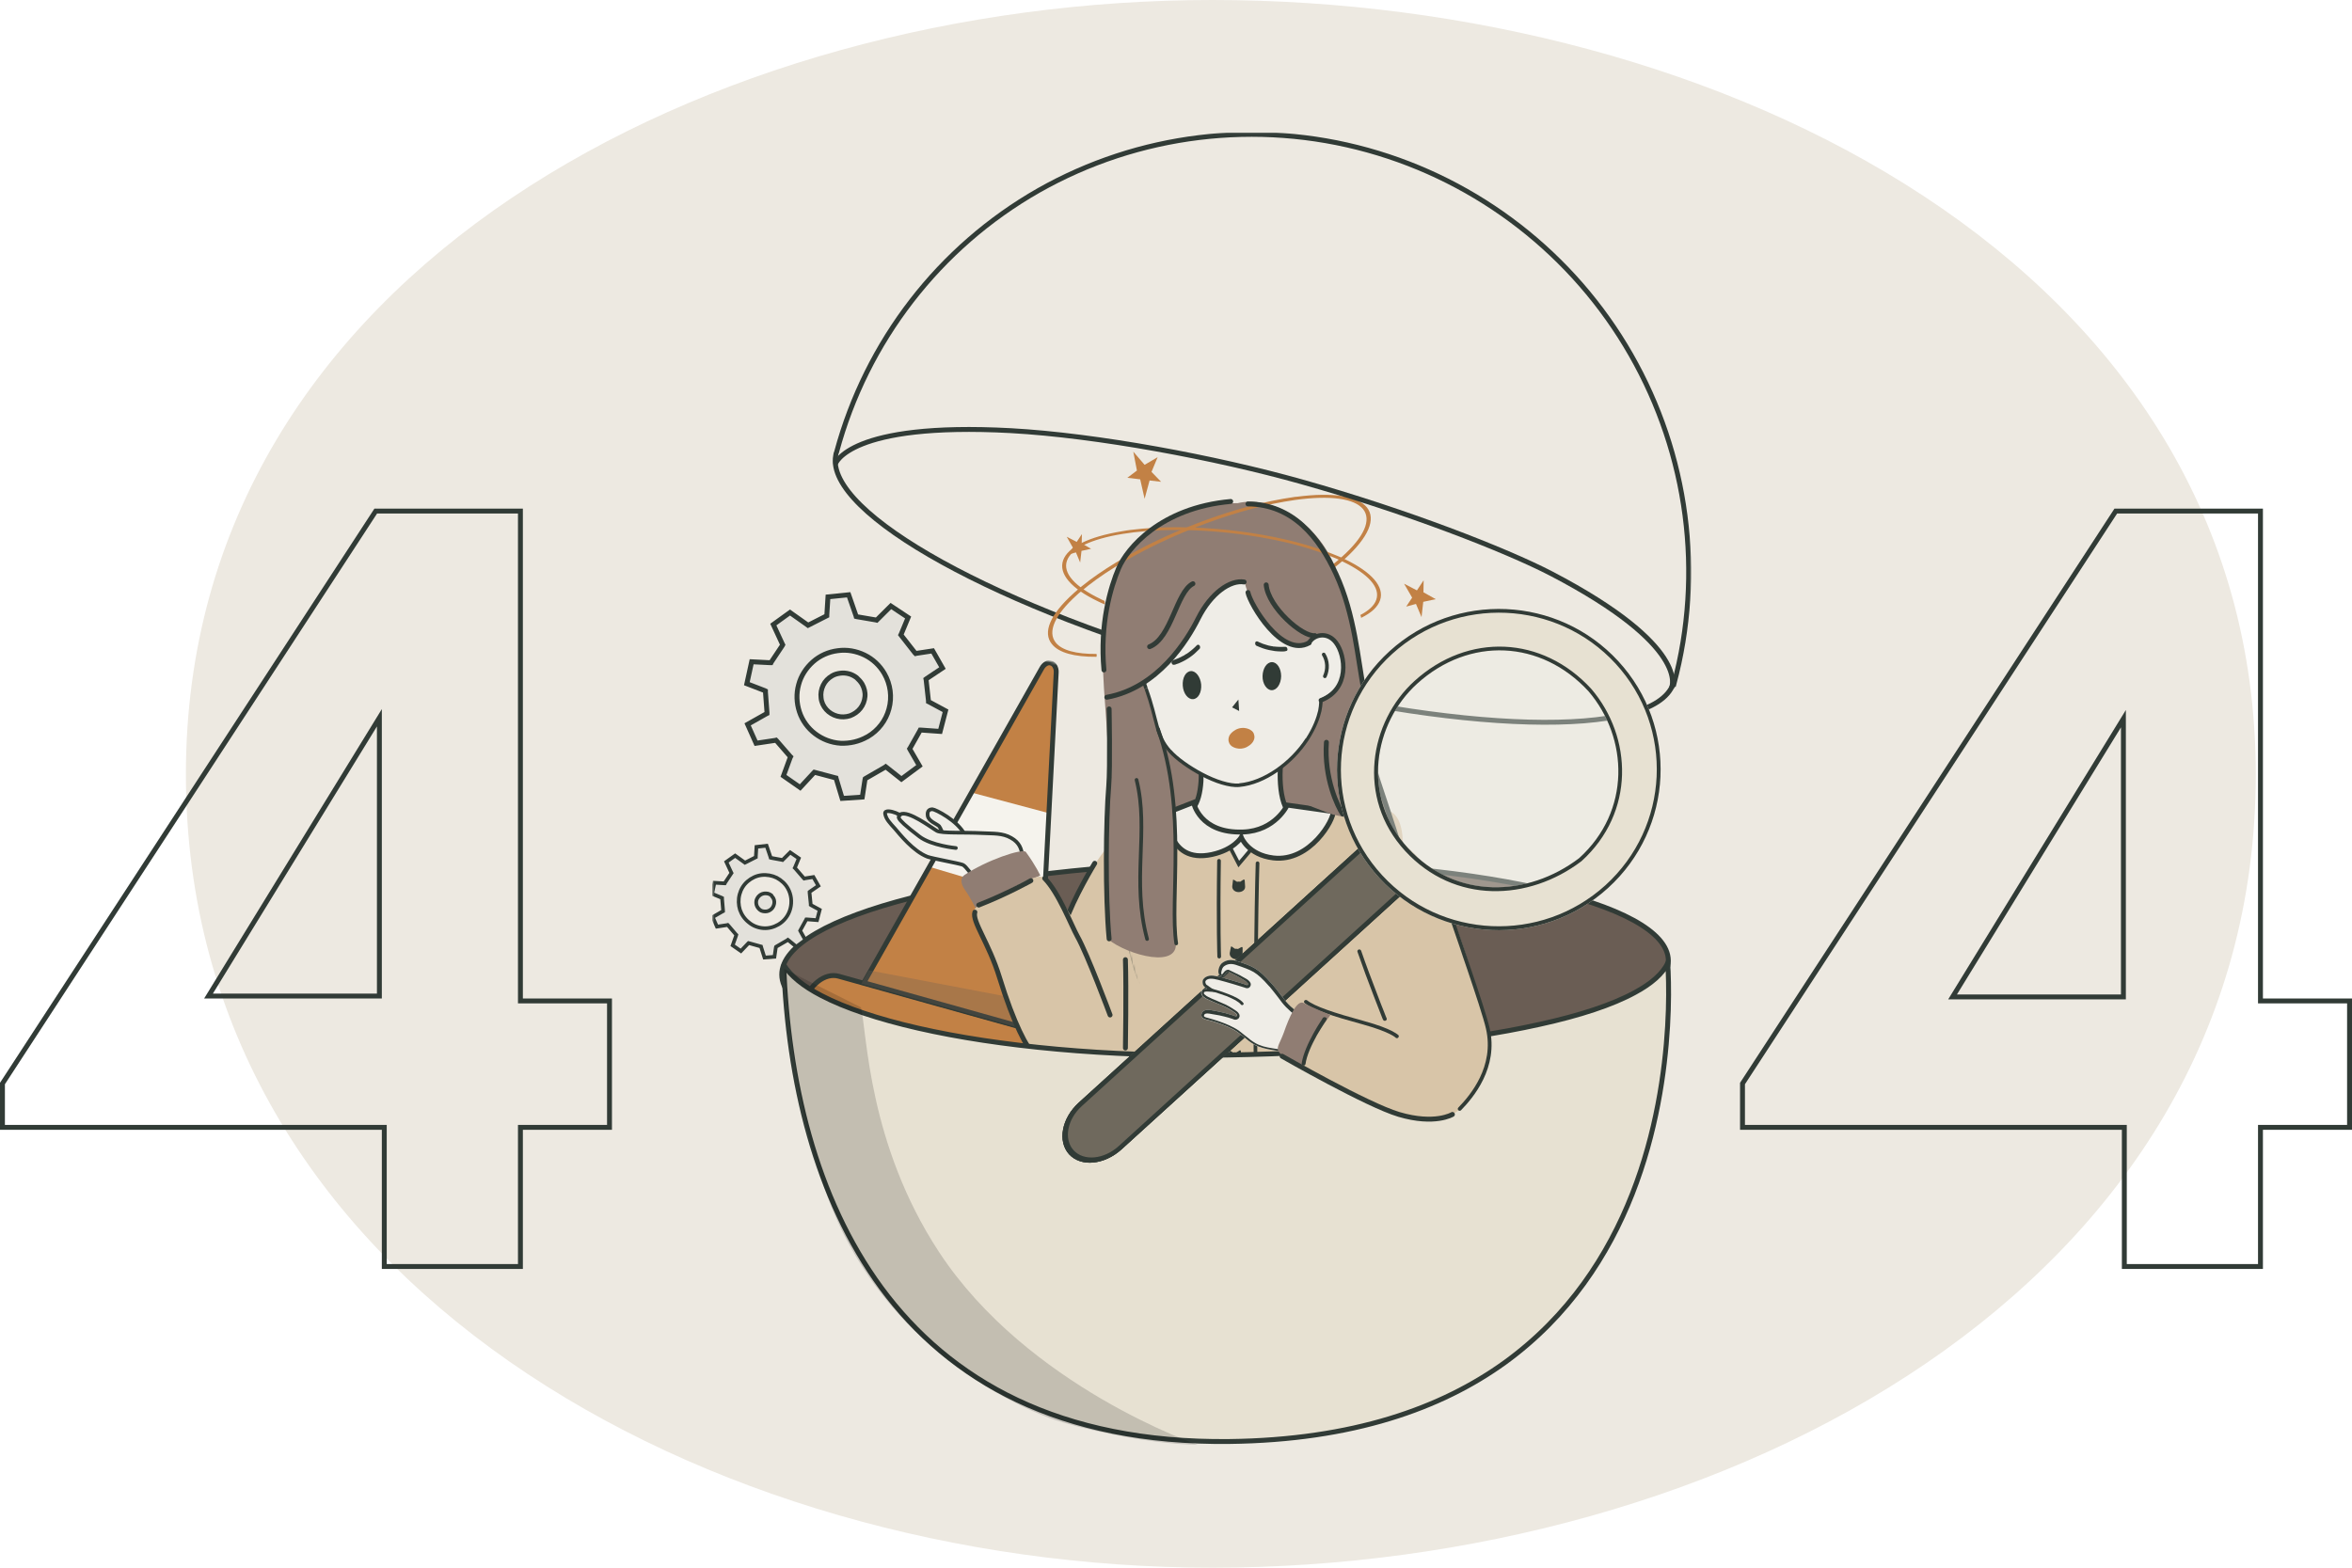 <svg width="960" height="640" viewBox="0 0 960 640" fill="none" xmlns="http://www.w3.org/2000/svg">
<path fill-rule="evenodd" clip-rule="evenodd" d="M494.842 0C701.58 0 920.719 108.288 920.719 316.137C920.719 525.792 703.376 640 494.842 640C288.454 640 75.875 523.635 75.875 316.137C75.875 110.464 290.269 0 494.842 0Z" fill="#EDE9E1"/>
<g clip-path="url(#clip0_1808_10862)">
<mask id="mask0_1808_10862" style="mask-type:luminance" maskUnits="userSpaceOnUse" x="290" y="54" width="401" height="537">
<path d="M690.667 54.044H290.667V590.044H690.667V54.044Z" fill="white"/>
</mask>
<g mask="url(#mask0_1808_10862)">
<path d="M341.079 186.019C341.157 185.941 341.157 185.708 341.157 185.63L341.235 185.162C341.313 184.928 341.392 184.773 341.47 184.539C353.681 139.275 383.349 100.867 423.975 77.728C464.679 54.668 512.977 48.747 558.221 61.29C603.466 73.833 642.214 103.827 665.619 144.728C689.024 185.63 695.364 234.01 683.231 279.274L682.918 279.196C674.934 301.789 594.386 299.763 501.157 274.366C407.928 248.968 336.852 209.625 341.079 186.019Z" stroke="#313B36" stroke-width="2" stroke-miterlimit="10"/>
<path d="M500.296 439.606C600.256 438.048 681.118 415.922 680.961 392.161C680.804 368.399 599.63 350.325 499.748 351.961C399.787 353.519 318.926 374.086 319.082 397.926C319.239 421.688 400.335 441.164 500.296 439.606Z" fill="#6A5D54" stroke="#313B36" stroke-width="2" stroke-miterlimit="10"/>
<path d="M373.485 266.575L373.72 266.808L374.033 266.731L380.687 265.718L384.679 272.729L378.26 277.014L377.947 277.248L378.026 277.638L378.965 286.129V286.441L379.278 286.597L385.932 290.181L383.74 298.595L375.99 298.049H375.599L375.442 298.361L371.45 305.45L371.294 305.684L371.45 305.996L375.286 312.618L367.928 318.071L361.822 313.241L361.509 313.007L361.196 313.241L353.368 317.76L353.133 317.915L353.055 318.227L351.959 325.395L343.74 325.94L341.313 317.915L341.235 317.604L340.922 317.526L332.703 315.345L332.39 315.267L332.155 315.5L326.597 321.499L319.787 316.747L322.526 309.268L322.683 308.956L322.448 308.722L316.969 302.412L316.734 302.178L316.421 302.256L308.593 303.425L305.149 295.712L312.742 291.427L313.055 291.271V290.882L312.429 282.468V282.078L312.116 281.922L304.836 279.118L306.793 270.158L314.386 270.548H314.699L314.855 270.236L319.317 263.536L319.474 263.225L319.317 262.913L315.638 254.967L322.448 250.058L329.493 255.045L329.806 255.278L330.119 255.122L337.164 251.539L337.478 251.383V251.071L337.947 243.67L346.401 242.813L349.376 251.383L349.454 251.695L349.767 251.772L357.517 253.097L357.83 253.175L358.065 252.941L363.622 247.41L370.667 252.084L367.849 258.862L367.693 259.174L367.928 259.485L373.485 266.575ZM353.916 300.854L354.229 300.698C358.456 298.205 361.587 294.154 362.84 289.401C364.17 284.571 363.466 279.351 360.961 274.989C359.082 271.717 356.264 269.068 352.898 267.432C349.532 265.796 345.697 265.095 341.939 265.64C338.182 266.107 334.66 267.665 331.842 270.158C329.024 272.651 326.91 275.924 325.971 279.507C324.953 283.169 325.11 286.986 326.284 290.57C327.458 294.154 329.728 297.27 332.703 299.529C335.677 301.789 339.278 303.191 343.114 303.425C346.871 303.581 350.628 302.724 353.916 300.854Z" fill="#E3E1DB" stroke="#313B36" stroke-width="2"/>
<path d="M351.881 279.274C352.742 280.832 353.211 282.546 353.055 284.338C352.898 286.129 352.272 287.765 351.176 289.168C350.08 290.57 348.593 291.583 346.949 292.206C345.227 292.751 343.427 292.829 341.705 292.362C339.982 291.894 338.417 290.96 337.243 289.635C336.069 288.311 335.286 286.675 335.129 284.883C334.894 283.091 335.208 281.377 335.99 279.741C336.773 278.105 338.026 276.858 339.591 275.924C340.609 275.3 341.783 274.989 342.957 274.833C344.131 274.677 345.305 274.755 346.48 275.067C347.654 275.378 348.671 275.924 349.611 276.625C350.472 277.404 351.254 278.261 351.881 279.274Z" fill="#E3E1DB" stroke="#313B36" stroke-width="2"/>
<path d="M328.006 358.427L328.241 358.661L328.554 358.583L331.998 358.038L334.033 361.621L330.746 363.881L330.433 364.114V364.426L330.902 369.1V369.412L331.137 369.568L334.581 371.437L333.485 375.644L329.493 375.333H329.102L328.945 375.644L326.754 379.618L326.597 379.929L326.754 380.241L328.711 383.747L325.031 386.474L321.9 383.903L321.587 383.669L321.274 383.903L316.969 386.396L316.734 386.551L316.656 386.863L316.108 390.603L312.037 390.914L310.707 386.707L310.628 386.396L310.315 386.318L305.853 385.071L305.54 384.993L305.305 385.227L302.409 388.265L299.043 385.928L300.452 381.955L300.53 381.643L300.296 381.41L297.243 377.826L297.008 377.592L296.695 377.67L292.624 378.293L290.902 374.398L294.816 372.139L295.129 371.983V371.593L294.738 366.997V366.607L294.425 366.451L290.667 364.893L291.607 360.375L295.521 360.608H295.834L295.99 360.297L298.417 356.635L298.574 356.401L298.417 356.09L296.46 351.883L300.061 349.312L303.74 351.961L304.053 352.194L304.366 352.039L308.202 350.091L308.515 349.935V349.624L308.75 345.728L312.898 345.261L314.464 349.857L314.542 350.169L314.855 350.247L319.082 351.026L319.395 351.104L319.63 350.87L322.527 347.987L326.049 350.403L324.562 353.986L324.405 354.298L324.64 354.532L328.006 358.427ZM311.568 378.917C313.681 379.072 315.795 378.527 317.673 377.436C320.1 376.034 321.9 373.697 322.605 370.892C323.309 368.165 322.996 365.205 321.587 362.712C320.57 360.842 318.926 359.362 317.047 358.349C315.168 357.414 312.977 357.025 310.863 357.258C308.75 357.492 306.793 358.427 305.149 359.829C303.505 361.232 302.409 363.101 301.861 365.127C301.313 367.231 301.392 369.412 302.018 371.437C302.722 373.463 303.975 375.255 305.697 376.579C307.341 377.982 309.454 378.761 311.568 378.917Z" fill="#E3E1DB" stroke="#313B36" stroke-width="1.5"/>
<path d="M315.56 366.529C315.951 367.153 316.108 367.932 316.029 368.633C315.951 369.334 315.716 370.035 315.247 370.658C314.777 371.282 314.151 371.671 313.525 371.905C312.82 372.139 312.116 372.139 311.333 371.983C310.55 371.827 310.002 371.36 309.532 370.814C309.063 370.269 308.75 369.568 308.671 368.867C308.593 368.165 308.671 367.386 309.063 366.763C309.376 366.14 309.924 365.594 310.55 365.205C310.941 364.971 311.411 364.815 311.959 364.737C312.429 364.66 312.898 364.737 313.446 364.815C313.916 364.971 314.386 365.127 314.777 365.439C314.934 365.75 315.247 366.14 315.56 366.529Z" fill="#E3E1DB" stroke="#313B36" stroke-width="1.5"/>
<mask id="mask1_1808_10862" style="mask-type:luminance" maskUnits="userSpaceOnUse" x="325" y="253" width="163" height="194">
<path d="M371.243 253.937L325.993 414.215L441.894 446.626L487.143 286.349L371.243 253.937Z" fill="white"/>
</mask>
<g mask="url(#mask1_1808_10862)">
<path d="M325.971 414.208L326.989 410.625C328.084 406.729 330.355 403.224 333.173 401.042C336.069 398.861 339.278 398.082 342.253 398.861L435.951 425.038C437.439 425.427 438.769 426.206 439.865 427.375C440.961 428.543 441.9 429.946 442.527 431.582C443.153 433.218 443.544 435.088 443.544 437.035C443.623 438.983 443.309 441.008 442.762 442.956L441.744 446.54L325.971 414.208Z" fill="#C28145"/>
<path d="M326.676 413.819L327.537 410.625C328.711 406.574 330.903 403.068 333.721 400.808C336.539 398.549 339.591 397.77 342.331 398.549L436.03 424.726C437.36 425.115 438.613 425.817 439.709 426.907C440.805 427.998 441.666 429.4 442.214 431.114C442.84 432.75 443.153 434.698 443.153 436.646C443.153 438.671 442.918 440.697 442.37 442.644L441.509 445.839L326.676 413.819Z" stroke="#313B36" stroke-width="2"/>
<path d="M424.601 272.574L351.568 401.588L423.975 421.843L431.568 274.599C431.646 273.508 431.411 272.574 430.942 271.717C430.472 270.938 429.846 270.392 429.063 270.158C428.28 269.925 427.419 270.003 426.636 270.47C425.775 270.938 425.071 271.639 424.601 272.574Z" fill="#C28145"/>
<path d="M396.656 323.603L427.967 331.939L426.402 367.854L379.435 353.908L396.656 323.603Z" fill="#F5F3ED"/>
<path d="M430.55 272.028C430.159 271.327 429.611 270.86 428.985 270.704C428.437 270.47 427.732 270.548 427.028 270.938C426.323 271.327 425.697 271.95 425.227 272.807L352.585 401.198L423.505 421.064L431.098 274.599C431.176 273.587 430.942 272.73 430.55 272.028ZM430.55 272.028L431.098 271.717" stroke="#313B36" stroke-width="2"/>
<g opacity="0.3">
<path d="M351.568 401.588L423.975 421.843L424.601 409.456L354.621 396.134L351.568 401.588Z" fill="#6A5D54"/>
</g>
</g>
<path d="M459.591 269.224L548.984 277.793L563.466 348.299L544.914 330.692L472.037 330.926L459.748 334.821L459.591 269.224Z" fill="#907D73"/>
<path d="M571.059 454.954L453.564 432.361L425.305 432.906C425.305 410.703 430.785 387.097 435.951 373.151C441.118 359.206 451.607 346.196 455.051 341.677C458.495 337.158 471.255 332.172 475.795 331.16C480.335 330.147 487.928 327.264 487.928 327.264C494.033 317.915 524.718 328.822 524.718 328.822C524.718 328.822 543.505 331.16 546.636 329.991C557.752 332.094 570.589 324.304 572.39 340.898C573.251 348.922 572.938 369.49 572.311 392.706C571.998 405.794 571.607 419.818 571.294 432.906C571.215 440.697 571.059 448.176 571.059 454.954Z" fill="#D8C5A8"/>
<path d="M425.305 425.271C425.932 412.261 431.489 386.551 434.699 376.969C438.221 366.451 446.832 352.428 446.832 352.428" stroke="#313B36" stroke-width="2" stroke-linecap="round"/>
<path d="M505.618 352.74L500.217 342.3L507.889 335.756L512.585 344.482L505.618 352.74Z" fill="#EFEDE7" stroke="#313B36" stroke-width="1.5" stroke-linecap="round"/>
<path d="M497.556 351.415C497.164 378.138 497.635 390.525 497.635 390.525" stroke="#313B36" stroke-width="1.5" stroke-linecap="round"/>
<path d="M496.382 420.675L496.225 435.945" stroke="#313B36" stroke-width="1.5" stroke-linecap="round"/>
<path d="M513.29 352.428C512.742 369.412 512.194 421.22 512.507 434.854" stroke="#313B36" stroke-width="1.5" stroke-linecap="round"/>
<path d="M508.045 359.44L508.202 361.855C508.202 361.933 508.202 362.089 508.202 362.167C508.202 363.335 506.949 364.192 505.54 364.192C504.053 364.192 502.957 363.179 502.957 362.011C502.957 361.933 502.957 361.855 502.957 361.777L503.27 359.284V359.206L503.348 359.128H503.427H503.505L504.914 359.985C505.149 359.985 505.305 359.907 505.54 359.907C505.775 359.907 505.932 359.907 506.166 359.985L507.497 359.128C507.497 359.128 507.575 359.05 507.654 359.05C507.732 359.05 507.732 359.05 507.81 359.05C507.889 359.05 507.889 359.128 507.889 359.128C508.045 359.362 508.045 359.44 508.045 359.44Z" fill="#313B36"/>
<path d="M506.48 429.167L506.636 431.582C506.636 431.66 506.636 431.815 506.636 431.893C506.636 433.062 505.384 433.919 503.975 433.919C502.487 433.919 501.392 432.906 501.392 431.738C501.392 431.66 501.392 431.582 501.392 431.504L501.705 429.011V428.933L501.783 428.855H501.861H501.94L503.349 429.712C503.583 429.712 503.74 429.634 503.975 429.634C504.21 429.634 504.366 429.634 504.601 429.712L505.932 428.855C506.01 428.855 506.01 428.777 506.088 428.777C506.167 428.777 506.167 428.777 506.245 428.777C506.323 428.777 506.323 428.855 506.323 428.855C506.48 429.089 506.48 429.089 506.48 429.167Z" fill="#313B36"/>
<path d="M507.184 386.941V389.434C507.184 389.512 507.184 389.668 507.184 389.746C507.106 390.914 505.853 391.693 504.366 391.615C502.957 391.46 501.861 390.447 501.939 389.278C501.939 389.2 501.939 389.122 501.939 389.044L502.409 386.551C502.409 386.551 502.409 386.474 502.487 386.474L502.566 386.396H502.644H502.722L504.053 387.33C504.288 387.33 504.523 387.33 504.679 387.33C504.914 387.33 505.071 387.408 505.305 387.408L506.714 386.629C506.793 386.629 506.793 386.629 506.871 386.629C506.949 386.629 506.949 386.629 507.028 386.629C507.106 386.629 507.106 386.707 507.106 386.707C507.184 386.863 507.184 386.941 507.184 386.941Z" fill="#313B36"/>
<mask id="mask2_1808_10862" style="mask-type:luminance" maskUnits="userSpaceOnUse" x="341" y="270" width="131" height="182">
<path d="M428.69 270.295L341.833 293.533L384.426 451.225L471.282 427.987L428.69 270.295Z" fill="white"/>
</mask>
<g mask="url(#mask2_1808_10862)">
<path d="M380.609 330.381C381.861 330.458 390.785 334.977 393.681 340.586L385.54 341.521C384.836 340.586 384.053 338.093 383.427 337.314C382.566 336.379 379.043 335.289 378.73 333.029C378.26 330.77 379.591 330.381 380.609 330.381Z" fill="#EFEDE7"/>
<path d="M385.462 341.521C384.757 340.586 383.975 338.093 383.348 337.314C382.487 336.379 378.965 335.289 378.652 333.029C378.339 330.77 379.591 330.381 380.609 330.381C381.861 330.458 390.785 334.977 393.681 340.586L385.462 341.521ZM385.462 341.521C385.775 342.144 385.853 340.82 385.462 341.521Z" stroke="#313B36" stroke-width="1.5" stroke-linecap="round"/>
<path d="M367.458 332.484C370.667 330.615 380.296 338.016 382.409 339.184C384.366 340.275 393.525 339.73 400.961 340.119C405.501 340.353 409.18 340.041 412.703 342.067C416.225 344.015 416.93 346.741 417.243 349.078C417.634 351.961 417.008 354.298 417.008 354.298L397.282 358.038C397.282 358.038 394.229 353.519 392.977 353.052C391.411 352.428 380.452 350.481 378.573 349.78C372.703 347.52 367.223 340.509 365.266 338.249C363.231 335.99 361.665 334.432 361.274 332.251C360.961 330.537 364.014 331.238 365.579 331.861C366.284 332.173 367.067 332.64 367.458 332.484Z" fill="#EFEDE7"/>
<path d="M367.458 332.484C370.667 330.615 380.296 338.016 382.409 339.184C384.366 340.275 393.525 339.73 400.961 340.119C405.501 340.353 409.18 340.041 412.703 342.067C416.225 344.015 416.93 346.741 417.243 349.078C417.634 351.961 417.008 354.298 417.008 354.298L397.282 358.038C397.282 358.038 394.229 353.519 392.977 353.052C391.411 352.428 380.452 350.481 378.573 349.78C372.703 347.52 367.223 340.509 365.266 338.249C363.231 335.99 361.665 334.432 361.274 332.251C360.961 330.537 364.014 331.238 365.579 331.861C366.284 332.173 367.067 332.64 367.458 332.484ZM367.458 332.484C367.38 333.653 363.544 332.562 375.286 341.521C380.217 345.261 390.159 346.196 390.159 346.196" stroke="#313B36" stroke-width="1.5" stroke-linecap="round"/>
<path d="M418.73 347.832C422.879 353.519 424.601 357.414 424.601 357.414L414.346 362.089L398.456 371.204C398.456 371.204 395.951 366.218 393.994 363.491C392.037 360.764 391.881 358.427 393.603 357.258C402.292 351.338 417.477 346.118 418.73 347.832Z" fill="#907D73"/>
<path d="M416.304 360.764C416.304 360.764 423.975 356.635 425.775 358.271L429.376 361.465L438.221 375.644L452.468 403.224C452.468 403.224 466.636 405.639 459.435 412.806C449.572 422.622 424.914 435.243 424.914 435.243C424.914 435.243 415.677 423.869 412.311 413.507C410.824 408.833 406.519 394.888 406.519 394.888L399.474 378.371C399.474 378.371 397.908 374.865 397.439 372.45C397.282 371.36 398.691 370.191 399.396 369.412C401.039 367.542 406.988 365.984 406.988 365.984L416.304 360.764Z" fill="#D8C5A8"/>
<path d="M420.765 359.518C420.765 359.518 411.059 364.971 399.474 369.49" stroke="#313B36" stroke-width="2" stroke-miterlimit="10" stroke-linecap="round"/>
<path d="M453.094 414.364C453.094 414.364 443.857 389.512 439.709 382.189C437.36 377.982 432.116 364.348 426.401 358.583" stroke="#313B36" stroke-width="2" stroke-linecap="round"/>
<path d="M428.358 435.243C428.358 435.243 419.904 437.814 407.928 398.939C403.622 384.915 396.656 376.112 397.908 372.372" stroke="#313B36" stroke-width="2" stroke-linecap="round"/>
<path d="M451.294 345.806C457.712 369.568 462.722 395.199 465.775 400.653" stroke="#313B36" stroke-width="2" stroke-linecap="round"/>
</g>
<path d="M459.356 391.771C459.749 403.769 459.356 427.842 459.356 427.842" stroke="#313B36" stroke-width="2" stroke-linecap="round"/>
<path d="M486.989 329.913C490.902 325.239 490.824 313.319 489.337 307.632L523.388 306.074C522.918 307.554 520.805 323.447 525.423 330.848C525.423 330.848 515.247 341.833 506.245 342.3C497.243 342.768 490.433 335.055 488.319 332.64" fill="#EFEDE7"/>
<path d="M486.989 329.913C490.902 325.239 490.824 313.319 489.337 307.632L523.388 306.074C522.918 307.554 520.805 323.447 525.423 330.848C525.423 330.848 515.247 341.833 506.245 342.3C497.243 342.768 490.433 335.055 488.319 332.64" stroke="#313B36" stroke-width="2" stroke-miterlimit="10"/>
<path d="M520.804 318.305L521.196 308.722L490.902 309.268L491.45 318.305C509.532 325.784 520.804 318.305 520.804 318.305Z" fill="#EFEDE7"/>
<path d="M487.145 327.576C487.145 327.576 489.572 340.353 507.419 339.652C520.57 339.184 525.423 328.667 525.423 328.667L544.131 331.315C544.601 334.354 534.816 352.039 519.709 350.247C509.376 349 506.636 341.833 506.636 341.833C506.636 341.833 503.662 346.897 494.66 348.845C475.716 352.896 476.578 331.705 476.578 331.705L487.145 327.576Z" fill="#EFEDE7" stroke="#313B36" stroke-width="2" stroke-miterlimit="10"/>
<path d="M518.926 291.193L511.646 267.899L497.243 278.572L518.926 291.193Z" fill="#D8C5A8"/>
<path d="M461.313 251.383C461.313 251.383 463.035 267.899 467.81 281.143C472.585 294.388 471.646 299.997 477.517 306.697C482.84 312.696 497.791 321.343 505.853 320.564C516.029 319.629 527.145 311.605 533.485 301.789C539.826 292.05 539.121 285.818 539.121 285.818C539.121 285.818 550.863 281.611 549.611 268.055C548.358 254.499 541.313 256.291 536.303 258.55L531.607 225.05L510.863 210.482L485.345 217.26L461.313 251.383Z" fill="#EFEDE7"/>
<path d="M461.313 251.383L460.765 250.993L460.609 251.227V251.461L461.313 251.383ZM539.122 285.896L538.887 285.272L538.339 285.428L538.417 285.974L539.122 285.896ZM536.304 258.55L535.599 258.628L535.756 259.563L536.617 259.174L536.304 258.55ZM485.345 217.338L485.188 216.636L484.953 216.714L484.797 216.948L485.345 217.338ZM531.607 225.128L532.311 225.05L532.233 224.739L531.998 224.583L531.607 225.128ZM510.863 210.482L511.255 209.936L511.02 209.781L510.628 209.858L510.863 210.482ZM461.313 251.383C460.609 251.461 460.609 251.461 460.609 251.461C460.609 251.461 460.609 251.539 460.609 251.617C460.609 251.772 460.609 251.928 460.687 252.162C460.765 252.629 460.844 253.331 460.922 254.187C461.157 255.979 461.548 258.472 462.018 261.355C463.035 267.12 464.679 274.599 467.106 281.299L468.437 280.832C466.088 274.287 464.444 266.886 463.427 261.121C462.879 258.239 462.566 255.746 462.331 254.032C462.253 253.175 462.096 252.474 462.096 252.006C462.096 251.772 462.018 251.617 462.018 251.461C462.018 251.383 462.018 251.383 462.018 251.305C462.018 251.383 462.018 251.383 461.313 251.383ZM539.122 285.896C539.356 286.519 539.356 286.519 539.356 286.519C539.356 286.519 539.435 286.519 539.435 286.441C539.513 286.441 539.67 286.363 539.826 286.285C540.139 286.129 540.609 285.896 541.235 285.584C542.331 284.961 543.818 283.948 545.306 282.546C548.202 279.663 550.942 275.067 550.237 268.055L548.828 268.211C549.454 274.755 546.949 278.962 544.288 281.611C542.957 282.935 541.548 283.87 540.531 284.415C539.983 284.727 539.591 284.883 539.278 285.039C539.122 285.117 539.043 285.117 538.965 285.194H538.887C538.887 285.194 538.887 285.194 539.122 285.896ZM550.315 268.055C549.689 261.199 547.576 257.849 544.601 256.758C543.192 256.213 541.627 256.213 540.139 256.525C538.652 256.836 537.243 257.382 535.99 257.927L536.538 259.174C537.791 258.628 539.122 258.083 540.452 257.849C541.783 257.615 543.035 257.615 544.131 258.005C546.323 258.784 548.28 261.355 548.906 268.133L550.315 268.055ZM484.718 216.948L460.765 251.071L461.94 251.85L485.893 217.727L484.718 216.948ZM536.93 258.472L532.233 224.972L530.824 225.128L535.521 258.628L536.93 258.472ZM505.932 321.265C516.343 320.331 527.693 312.072 534.112 302.178L532.938 301.399C526.675 311.06 515.717 318.928 505.775 319.785L505.932 321.265ZM534.112 302.178C537.321 297.192 538.73 293.141 539.356 290.336C539.67 288.934 539.748 287.765 539.826 286.986C539.826 286.597 539.826 286.285 539.826 286.129C539.826 286.051 539.826 285.974 539.826 285.896V285.818C539.826 285.818 539.826 285.818 539.122 285.896C538.417 285.974 538.417 285.974 538.417 285.974C538.417 285.974 538.417 285.974 538.417 286.051C538.417 286.129 538.417 286.129 538.417 286.207C538.417 286.363 538.417 286.675 538.417 286.986C538.417 287.687 538.261 288.7 538.026 290.103C537.399 292.751 536.069 296.725 532.938 301.555L534.112 302.178ZM531.998 224.505L511.255 209.936L510.472 211.105L531.216 225.674L531.998 224.505ZM510.628 209.858L485.11 216.636L485.501 217.961L511.02 211.183L510.628 209.858ZM467.184 281.377C469.533 287.999 470.472 292.596 471.568 296.569C472.664 300.542 473.994 303.736 477.047 307.164L478.065 306.229C475.169 303.035 473.994 300.075 472.899 296.179C471.803 292.362 470.863 287.532 468.437 280.91L467.184 281.377ZM477.047 307.164C479.787 310.281 484.953 313.942 490.354 316.825C493.094 318.227 495.912 319.474 498.574 320.253C501.235 321.032 503.74 321.499 505.932 321.265L505.775 319.863C503.897 320.019 501.548 319.629 498.965 318.85C496.382 318.071 493.642 316.903 490.981 315.5C485.658 312.696 480.648 309.112 478.065 306.151L477.047 307.164Z" fill="#313B36"/>
<path d="M540.296 267.198C541.078 268.445 541.548 270.003 541.626 271.561C541.705 273.119 541.392 274.677 540.765 276.079" stroke="#313B36" stroke-width="1.5" stroke-miterlimit="10" stroke-linecap="round"/>
<path d="M452.39 383.513C452.39 383.513 449.963 350.325 451.92 328.9C453.877 307.476 449.963 284.727 450.12 267.12C450.276 249.435 451.685 235.957 464.679 221.077C473.76 210.715 493.407 205.184 505.149 205.418C519.396 201.99 538.965 213.832 545.697 233.62C552.429 253.408 552.429 258.005 555.638 276.001C559.004 294.855 558.848 307.632 563.936 321.733C568.945 335.912 570.902 346.819 570.902 346.819C566.91 342.222 564.484 336.613 544.131 332.562C543.583 332.484 528.476 326.797 526.91 325.55C526.362 319.396 535.364 310.904 534.112 304.048C534.112 304.048 538.104 298.984 539.513 295.167C540.844 291.661 543.192 284.182 543.192 284.182C546.088 281.455 547.341 278.884 547.967 273.976C548.75 267.743 547.184 263.614 544.601 261.433C542.801 259.953 540.061 258.706 537.478 259.875C534.895 261.043 534.66 262.368 534.66 262.368C534.66 262.368 525.423 266.731 516.343 254.343C508.515 243.592 507.967 237.048 507.967 237.048C498.182 239.619 493.407 243.67 484.014 260.888C478.848 270.47 469.219 276.858 469.219 276.858C468.437 276.936 461.157 281.922 466.245 291.739C467.967 295.011 477.595 322.122 477.595 322.122C481.431 344.326 477.517 373.229 479.709 383.357C482.683 396.29 459.983 389.824 452.39 383.513Z" fill="#907D73"/>
<path d="M557.908 207.132C554.073 202.457 543.975 200.899 529.493 202.769L528.554 202.847C522.057 203.782 515.638 205.106 509.376 206.82C484.64 213.52 457.712 226.219 441.587 239.307C440.413 240.242 439.317 241.177 438.221 242.19C428.593 250.837 425.462 258.239 429.376 262.991C432.194 266.497 438.534 268.211 447.536 268.133C447.536 268.133 447.771 267.432 447.536 266.964C439.239 267.042 433.446 265.484 430.941 262.368C427.419 258.005 430.472 251.071 439.552 242.891C440.022 242.424 440.57 241.956 441.118 241.567C457.086 227.855 485.658 214.377 511.411 207.599C517.047 206.119 522.84 204.95 528.711 204.093C542.957 202.146 552.742 203.47 556.343 207.833C559.865 212.196 556.891 219.129 547.732 227.31C546.558 228.4 545.305 229.413 543.975 230.504C544.21 230.893 544.601 231.205 544.914 231.517C546.401 230.348 547.81 229.179 549.063 228.011C558.613 219.285 561.744 211.884 557.908 207.132Z" fill="#C28145"/>
<path d="M548.984 228.322C547.889 227.777 546.714 227.232 545.462 226.764C526.127 218.584 496.069 214.143 471.333 215.468C468.045 215.624 464.836 215.935 461.548 216.325C460.374 216.481 459.2 216.636 458.026 216.87C444.327 219.129 435.795 223.336 433.916 228.79C432.037 234.243 437.125 240.242 448.241 245.54C449.18 246.007 450.041 246.397 451.059 246.786C450.981 246.319 450.902 245.774 450.824 245.306C450.276 245.072 449.728 244.839 449.18 244.527C438.613 239.463 433.759 233.932 435.482 228.946C437.204 223.96 445.266 220.064 458.26 217.961C461.235 217.493 464.21 217.104 467.262 216.87C485.031 215.39 506.323 217.182 524.405 221.311C526.91 221.856 529.258 222.479 531.607 223.181C536.225 224.505 540.609 225.985 544.836 227.777C545.932 228.244 547.028 228.712 548.045 229.257C558.534 234.321 563.466 239.853 561.744 244.839C560.961 247.176 558.691 249.279 555.247 251.071C560.022 250.058 555.325 251.071 555.247 251.071C555.247 251.071 555.56 251.85 555.56 252.24C559.709 250.214 562.37 247.799 563.309 244.995C565.11 239.619 560.022 233.62 548.984 228.322Z" fill="#C28145"/>
<path d="M473.916 196.692L469.219 196.147L467.184 203.626L465.384 195.679L460.139 195.056L464.053 192.096L462.566 184.383L467.184 189.759L472.507 186.642L470.002 192.641L473.916 196.692Z" fill="#C28145"/>
<path d="M436.03 226.375L437.908 223.57L435.403 219.129L439.474 221.233L441.587 218.039L441.509 221.856L445.345 224.038L441.431 224.895L440.883 229.647L439.161 225.518L436.03 226.375Z" fill="#C28145"/>
<path d="M573.955 247.643L576.382 243.982L573.094 238.295L578.339 241.021L581.078 236.892L581 241.8L586.01 244.605L580.922 245.696L580.217 251.928L577.947 246.553L573.955 247.643Z" fill="#C28145"/>
<path d="M509.376 241.878C510.237 246.475 523.153 268.756 534.347 262.446" stroke="#313B36" stroke-width="2" stroke-linecap="round"/>
<path d="M534.346 262.368C536.225 259.096 541.705 257.693 545.227 262.29C549.298 267.588 551.02 281.377 539.121 285.896" stroke="#313B36" stroke-width="1.8" stroke-linecap="round"/>
<path d="M516.812 238.762C517.673 247.955 531.607 260.108 536.695 259.485" stroke="#313B36" stroke-width="2" stroke-linecap="round"/>
<path d="M450.589 273.508C448.867 254.733 453.251 239.775 456.617 231.906C459.982 224.038 473.603 207.288 502.331 204.717" stroke="#313B36" stroke-width="2" stroke-linecap="round"/>
<path d="M452.703 289.401C452.703 289.401 453.172 313.241 452.546 320.876C451.372 334.743 451.059 365.75 452.703 383.279" stroke="#313B36" stroke-width="2" stroke-linecap="round"/>
<path d="M571.059 345.183C571.059 345.183 568.163 335.834 562.605 319.24C557.83 304.905 559.865 297.738 556.734 282.078C554.229 269.535 552.977 250.915 545.306 234.321C538.339 219.207 527.615 205.885 509.376 205.729" stroke="#313B36" stroke-width="2" stroke-linecap="round"/>
<path d="M541.392 303.035C540.374 317.837 546.088 329.446 548.045 332.328" stroke="#313B36" stroke-width="2" stroke-linecap="round"/>
<path d="M472.664 297.66C484.484 330.536 477.36 367.62 480.1 385.149" stroke="#313B36" stroke-width="1.5" stroke-linecap="round"/>
<path d="M463.896 318.383C469.063 339.028 461.783 359.518 468.202 383.357" stroke="#313B36" stroke-width="1.5" stroke-linecap="round"/>
<path d="M486.91 238.295C480.178 241.645 478.143 260.498 469.219 264.004" stroke="#313B36" stroke-width="2" stroke-linecap="round"/>
<path d="M507.81 237.593C502.174 236.658 494.268 242.112 489.102 252.396C484.562 261.511 472.507 280.91 451.763 284.649" stroke="#313B36" stroke-width="2" stroke-linecap="round"/>
<path d="M486.988 285.428C489.102 285.272 490.511 282.624 490.276 279.429C489.963 276.313 488.084 273.82 486.049 273.976C483.936 274.132 482.527 276.781 482.761 279.975C482.996 283.091 484.875 285.584 486.988 285.428Z" fill="#313B36"/>
<path d="M519.082 281.767C521.196 281.767 522.84 279.196 522.918 276.079C522.918 272.885 521.274 270.314 519.161 270.314C517.047 270.314 515.403 272.885 515.325 276.001C515.247 279.118 517.047 281.767 519.082 281.767Z" fill="#313B36"/>
<path d="M502.879 288.778L505.775 290.258L505.462 285.584" fill="#313B36"/>
<path d="M511.881 299.919C512.194 300.854 512.037 301.945 511.333 302.957C511.02 303.425 510.55 303.892 510.002 304.282C509.376 304.749 508.671 305.139 507.889 305.372C507.106 305.606 506.245 305.684 505.462 305.606C504.758 305.528 504.21 305.372 503.662 305.139C502.488 304.671 501.783 303.814 501.548 302.879C501.313 302.178 501.392 301.321 501.705 300.542C501.783 300.308 501.94 300.075 502.096 299.841C502.409 299.374 502.879 298.906 503.427 298.517C504.053 298.049 504.758 297.66 505.54 297.426C506.323 297.192 507.184 297.114 507.967 297.192C508.671 297.27 509.219 297.426 509.767 297.66C510.002 297.738 510.237 297.893 510.472 298.049C511.255 298.517 511.724 299.14 511.881 299.919Z" fill="#C28145"/>
<path d="M479.004 271.405C479.395 271.405 479.865 271.327 480.257 271.093C480.648 270.938 480.961 270.86 481.352 270.704C482.057 270.392 482.761 270.081 483.466 269.691C484.875 268.912 486.284 267.977 487.536 266.886C488.241 266.263 488.945 265.562 489.65 264.861C489.963 264.549 489.885 263.77 489.572 263.458C489.18 263.069 488.789 263.147 488.476 263.458L488.241 263.692L488.163 263.77C488.241 263.692 488.084 263.848 488.163 263.77C488.006 263.926 487.849 264.082 487.693 264.238C487.38 264.549 487.067 264.783 486.832 265.017C486.206 265.562 485.579 266.029 484.953 266.497C484.64 266.731 484.327 266.964 483.936 267.12C483.779 267.198 483.622 267.354 483.466 267.432L483.231 267.588L483.153 267.665H483.075C482.37 268.055 481.744 268.367 481.039 268.678C480.648 268.834 480.257 268.99 479.865 269.146C479.395 269.301 479.004 269.457 478.534 269.691C478.378 269.769 478.3 269.925 478.221 270.158C478.143 270.314 478.143 270.548 478.221 270.704C478.3 270.86 478.378 271.015 478.456 271.171C478.691 271.327 478.848 271.405 479.004 271.405Z" fill="#313B36"/>
<path d="M525.11 265.718C524.718 265.874 524.249 265.951 523.857 265.951C523.466 265.951 523.075 265.951 522.683 265.951C521.9 265.951 521.118 265.874 520.335 265.796C518.769 265.562 517.125 265.25 515.56 264.705C514.621 264.393 513.76 264.004 512.82 263.614C512.429 263.458 512.194 262.757 512.351 262.29C512.507 261.822 512.977 261.744 513.368 261.9L513.681 262.056L513.838 262.134C513.916 262.212 513.681 262.056 513.838 262.134C513.994 262.212 514.229 262.29 514.386 262.368C514.777 262.524 515.169 262.679 515.482 262.835C516.264 263.069 516.969 263.303 517.752 263.536C518.143 263.614 518.535 263.692 518.926 263.77C519.082 263.77 519.317 263.848 519.474 263.848L519.709 263.926C519.787 263.926 519.787 263.926 519.865 263.926H519.943C520.726 264.004 521.509 264.082 522.214 264.082C522.605 264.082 523.075 264.082 523.466 264.082C523.936 264.004 524.405 264.082 524.875 264.082C525.032 264.16 525.188 264.237 525.266 264.393C525.345 264.549 525.423 264.705 525.501 264.939C525.501 265.094 525.501 265.328 525.423 265.484C525.345 265.64 525.266 265.718 525.11 265.718Z" fill="#313B36"/>
<path d="M667.341 405.171C673.994 401.588 678.691 397.536 680.726 393.096C680.805 394.108 680.805 395.199 680.883 396.446C681.118 401.899 681.196 409.612 680.648 418.961C679.552 437.581 676.03 462.433 666.245 487.363C656.46 512.293 640.413 537.224 614.347 556.155C588.28 575.008 552.037 587.863 501.783 588.486C432.429 589.265 387.576 563.556 359.709 525.693C332.703 488.921 321.587 440.697 319.865 393.797C322.527 398.315 327.85 402.6 335.208 406.418C344.914 411.482 358.378 416 374.738 419.74C407.458 427.219 451.685 431.504 500.296 430.725C550.394 429.868 595.717 425.505 628.437 418.182C644.797 414.598 658.104 410.235 667.341 405.171Z" fill="#E7E1D2" stroke="#313B36" stroke-width="2"/>
<path opacity="0.4" d="M346.714 508.32C329.572 477.079 322.84 432.75 320.022 395.511L351.411 411.248C353.916 421.765 354.307 467.029 383.27 511.125C419.435 566.205 489.024 589.889 489.024 589.889C466.167 589.343 438.848 582.487 430.55 579.683C419.904 576.021 373.407 557.012 346.714 508.32Z" fill="black" fill-opacity="0.4"/>
<path d="M547.106 378.138C550.237 388.265 554.699 416.624 554.699 416.624C554.699 416.624 544.836 413.897 539.904 411.715C536.616 410.313 532.155 425.972 530.746 430.881C530.276 432.439 530.354 435.243 530.354 435.243C530.354 435.243 583.27 470.301 597.595 450.903C611.998 431.504 609.728 429.244 601.352 399.796C593.524 372.372 584.131 352.818 573.955 345.572C563.779 338.327 561.274 336.224 554.229 334.899C555.325 340.275 542.722 363.803 547.106 378.138Z" fill="#D8C5A8"/>
<path fill-rule="evenodd" clip-rule="evenodd" d="M590.785 369.646C591.176 369.49 591.646 369.724 591.803 370.191C592.742 373.229 594.777 379.15 597.125 385.928C598.143 388.811 599.161 391.927 600.178 394.965C603.622 405.093 606.988 415.299 608.006 419.662C611.763 435.867 601.274 448.176 596.343 453.24C596.03 453.551 595.56 453.551 595.247 453.24C594.934 452.928 594.934 452.461 595.247 452.149C600.178 447.085 610.041 435.321 606.519 419.974C605.579 415.767 602.213 405.639 598.769 395.433C597.752 392.395 596.656 389.356 595.716 386.396C593.368 379.618 591.333 373.697 590.393 370.581C590.159 370.191 590.393 369.801 590.785 369.646Z" fill="#313B36"/>
<path fill-rule="evenodd" clip-rule="evenodd" d="M554.542 387.642C554.934 387.486 555.403 387.72 555.56 388.11C557.517 393.797 560.1 400.653 562.213 406.106C563.231 408.833 564.17 411.248 564.875 412.962C565.188 413.819 565.501 414.52 565.658 414.988C565.736 415.221 565.814 415.377 565.892 415.533L565.971 415.689C565.971 415.689 565.971 415.689 565.344 415.922L565.971 415.689C566.127 416.078 565.971 416.546 565.501 416.701C565.031 416.857 564.64 416.624 564.483 416.234L565.11 416C564.483 416.234 564.483 416.234 564.483 416.234L564.405 416.078C564.327 415.922 564.249 415.767 564.17 415.533C564.014 415.065 563.701 414.364 563.388 413.507C562.761 411.793 561.822 409.456 560.726 406.651C558.613 401.198 556.029 394.264 554.072 388.577C553.916 388.265 554.151 387.798 554.542 387.642Z" fill="#313B36"/>
<path fill-rule="evenodd" clip-rule="evenodd" d="M532.389 408.521C532.624 408.21 533.172 408.132 533.485 408.365C535.051 409.612 537.712 410.858 541.626 412.261C545.54 413.663 550.55 415.143 556.812 416.857C562.526 418.415 565.971 419.818 568.006 420.831C569.024 421.376 569.65 421.765 570.119 422.077C570.354 422.233 570.511 422.311 570.589 422.467C570.667 422.544 570.667 422.544 570.746 422.544C570.746 422.544 570.746 422.544 570.198 423.012L570.746 422.544C571.059 422.856 570.98 423.324 570.667 423.635C570.354 423.947 569.885 423.869 569.571 423.557C569.571 423.557 569.571 423.557 569.493 423.479C569.415 423.401 569.337 423.324 569.18 423.246C568.867 423.012 568.241 422.622 567.301 422.155C565.423 421.22 562.057 419.818 556.421 418.26C550.159 416.546 545.07 415.065 541.157 413.663C537.243 412.261 534.346 410.936 532.546 409.534C532.233 409.378 532.155 408.833 532.389 408.521ZM569.65 423.635C569.65 423.635 569.65 423.635 570.198 423.09L569.65 423.635Z" fill="#313B36"/>
<path d="M646.284 351.649C625.384 370.658 592.977 369.178 573.877 348.455C554.777 327.654 556.264 295.4 577.165 276.391C598.065 257.382 630.472 258.862 649.572 279.585C668.671 300.308 667.184 332.64 646.284 351.649Z" fill="#EFEDE7" fill-opacity="0.4"/>
<path d="M558.691 342.534L576.147 361.543L457.869 469.133C450.824 475.521 441.274 476.456 436.421 471.158C431.568 465.861 433.368 456.434 440.413 450.046L558.691 342.534Z" fill="#6F695D"/>
<path fill-rule="evenodd" clip-rule="evenodd" d="M573.955 361.465L558.613 344.715L441.431 451.214C438.143 454.175 436.108 457.836 435.481 461.342C434.855 464.77 435.56 467.964 437.595 470.146C439.63 472.327 442.683 473.34 446.206 473.028C449.728 472.717 453.564 471.003 456.851 468.042L573.955 361.465ZM558.691 342.534L440.335 450.124C433.29 456.512 431.568 465.939 436.343 471.236C441.196 476.534 450.746 475.599 457.791 469.211L576.147 361.621L558.691 342.534Z" fill="#313B36"/>
<path fill-rule="evenodd" clip-rule="evenodd" d="M573.094 361.855L558.143 345.572L441.587 451.526C435.56 456.979 434.072 465.082 438.221 469.6C442.37 474.119 450.589 473.34 456.616 467.886L573.094 361.855ZM558.691 342.534L440.335 450.124C433.29 456.512 431.568 465.939 436.343 471.236C441.196 476.534 450.746 475.599 457.791 469.211L576.147 361.621L558.691 342.534Z" fill="#313B36"/>
<path fill-rule="evenodd" clip-rule="evenodd" d="M562.996 358.427C587.575 385.149 629.376 387.019 656.303 362.556C683.231 338.093 685.11 296.647 660.53 269.925C635.951 243.203 594.151 241.333 567.223 265.796C540.296 290.181 538.417 331.705 562.996 358.427ZM574.738 346.351C594.151 367.464 623.583 366.296 644.562 350.403C665.775 331.16 664.679 301.321 648.397 282.312C628.984 261.199 599.709 259.953 578.417 279.196C560.648 295.167 555.325 325.239 574.738 346.351Z" fill="#E7E1D2"/>
<path fill-rule="evenodd" clip-rule="evenodd" d="M645.501 351.571C667.497 331.627 666.323 300.854 649.493 281.221C629.532 259.485 599.239 258.161 577.321 278.027C559.082 294.543 553.446 325.628 573.564 347.442C593.603 369.178 623.975 367.932 645.501 351.571ZM655.286 361.387C628.984 385.227 588.202 383.435 564.17 357.336C540.139 331.237 542.018 290.726 568.319 266.886C594.62 243.047 635.403 244.839 659.435 270.938C683.388 297.036 681.509 337.548 655.286 361.387ZM656.303 362.556C629.376 387.019 587.575 385.149 562.996 358.427C538.417 331.705 540.296 290.258 567.223 265.796C594.151 241.333 635.951 243.203 660.53 269.925C685.11 296.647 683.231 338.093 656.303 362.556ZM644.562 350.325C623.583 366.296 594.151 367.386 574.738 346.274C555.325 325.161 560.726 295.167 578.417 279.118C599.63 259.875 628.984 261.121 648.397 282.234C664.679 301.321 665.775 331.082 644.562 350.325Z" fill="#313B36"/>
<path d="M491.137 403.925C491.92 403.613 492.781 403.691 492.781 403.691C492.781 403.691 492.155 403.224 491.998 403.146C491.685 402.99 491.45 402.678 491.294 402.445C491.059 402.133 490.902 401.821 490.902 401.432C490.824 401.042 490.824 400.731 490.902 400.341C490.981 399.952 491.215 399.64 491.529 399.328C492.076 398.783 492.938 398.471 493.799 398.316C495.051 398.16 496.382 398.471 497.634 398.783C499.669 399.328 501.705 399.874 503.74 400.497C504.757 400.809 505.775 401.12 506.793 401.432L508.28 401.899C508.593 401.977 509.141 402.289 509.376 401.899C509.611 401.51 508.75 400.886 508.437 400.575C507.967 400.185 504.366 398.16 504.366 398.16L501.235 396.602C500.452 396.602 499.513 399.017 498.887 398.549C496.303 398.316 497.321 394.264 498.887 393.096C500.452 391.927 502.409 391.538 504.757 392.317C511.646 394.576 513.446 395.277 518.926 401.432L519.239 401.743C520.804 403.613 522.213 405.561 523.779 407.431C523.936 407.586 524.014 407.742 524.17 407.976C525.188 409.3 526.362 410.547 527.693 411.638C528.789 412.573 530.041 413.274 531.372 413.741C531.294 414.131 531.294 414.52 531.215 414.832C529.65 419.818 527.849 424.726 525.736 429.556C523.544 429.245 521.274 429.011 519.161 428.699C516.656 428.31 514.151 427.686 511.959 426.518L511.724 426.362C509.298 424.96 507.341 422.856 504.992 421.298C502.566 419.662 499.591 418.493 496.773 417.559C495.442 417.091 494.112 416.702 492.781 416.39C491.998 416.234 491.137 416 490.667 415.377C490.667 415.377 490.589 415.299 490.589 415.221C490.198 414.598 490.354 413.897 490.746 413.274C490.824 413.196 490.902 413.04 490.981 412.962C491.842 412.183 492.859 412.183 493.955 412.339C495.364 412.572 496.695 412.806 498.104 413.118L498.417 413.196C499.591 413.429 500.765 413.741 501.939 414.131C502.487 414.286 503.114 414.442 503.662 414.676C503.975 414.754 504.366 414.988 504.679 414.832C505.619 414.209 503.27 412.962 502.801 412.65C501.861 412.027 500.922 411.482 499.904 411.014C497.556 409.846 494.973 409.067 492.624 407.898C492.076 407.664 491.529 407.275 491.059 406.885C490.511 406.418 490.198 405.795 490.276 405.093C490.354 404.782 490.433 404.548 490.589 404.314C490.667 404.236 490.902 404.081 491.137 403.925Z" fill="#EFEDE7"/>
<path fill-rule="evenodd" clip-rule="evenodd" d="M491.137 403.925C491.294 403.847 491.45 403.847 491.529 403.769C492.155 403.613 492.781 403.691 492.781 403.691C492.781 403.691 492.155 403.224 491.998 403.146C491.763 402.99 491.607 402.834 491.45 402.678C491.372 402.6 491.294 402.523 491.294 402.445C491.059 402.133 490.902 401.821 490.902 401.432C490.824 401.042 490.824 400.731 490.902 400.341C490.981 399.952 491.215 399.64 491.529 399.328C492.077 398.783 492.938 398.471 493.799 398.316C494.738 398.238 495.677 398.316 496.617 398.549C496.93 398.627 497.321 398.705 497.634 398.783C497.947 398.861 498.339 398.939 498.652 399.017C498.73 399.017 498.808 399.095 498.887 399.095C499.356 399.25 499.748 399.328 500.217 399.484C501.392 399.796 502.566 400.185 503.74 400.497C504.758 400.809 505.775 401.12 506.793 401.432L508.28 401.899C508.358 401.899 508.358 401.977 508.437 401.977C508.75 402.133 509.141 402.289 509.376 401.899C509.533 401.666 509.219 401.276 508.828 400.964C508.75 400.886 508.75 400.886 508.671 400.809L508.593 400.731C508.515 400.653 508.437 400.653 508.437 400.575C507.967 400.185 504.366 398.16 504.366 398.16L501.235 396.602C500.844 396.602 500.452 397.147 500.061 397.692C499.983 397.77 499.904 397.926 499.826 398.004C499.513 398.471 499.2 398.783 498.887 398.549C498.339 398.471 497.947 398.316 497.713 398.004C497.556 397.848 497.478 397.614 497.399 397.381C497.008 396.056 497.791 393.875 498.887 393.096C500.452 391.927 502.409 391.538 504.758 392.317C511.646 394.576 513.446 395.277 518.926 401.432L519.239 401.743C520.257 402.912 521.118 404.081 522.057 405.249C522.605 405.95 523.153 406.729 523.779 407.431C523.936 407.586 524.014 407.742 524.17 407.976C525.188 409.3 526.362 410.547 527.693 411.638C528.789 412.573 530.041 413.274 531.372 413.741C531.372 413.897 531.294 414.131 531.294 414.286C531.294 414.442 531.215 414.676 531.215 414.832C529.65 419.818 527.85 424.726 525.736 429.556C524.64 429.4 523.544 429.245 522.448 429.089C521.352 428.933 520.257 428.855 519.161 428.621C516.656 428.232 514.151 427.609 511.959 426.44L511.724 426.284C510.315 425.505 509.141 424.492 507.889 423.479C506.949 422.7 506.01 421.921 504.992 421.22C502.566 419.584 499.591 418.416 496.773 417.481C495.442 417.013 494.112 416.624 492.781 416.312C491.998 416.156 491.137 415.923 490.668 415.299L490.589 415.221C490.198 414.598 490.354 413.897 490.746 413.274C490.824 413.196 490.902 413.04 490.981 412.962C491.842 412.183 492.859 412.183 493.955 412.339C495.364 412.572 496.695 412.806 498.104 413.118L498.417 413.196C499.591 413.429 500.765 413.741 501.94 414.131C502.487 414.286 503.114 414.442 503.662 414.676C503.74 414.676 503.74 414.676 503.818 414.754H503.896C504.21 414.832 504.444 414.988 504.758 414.832C505.149 414.52 504.914 414.131 504.523 413.741C504.131 413.352 503.505 413.04 503.192 412.806C503.114 412.728 503.035 412.728 502.957 412.65C502.018 412.027 501.078 411.482 500.061 411.014C498.887 410.469 497.713 410.002 496.538 409.534C495.286 408.989 494.033 408.521 492.781 407.898C492.233 407.664 491.685 407.275 491.215 406.885C490.668 406.418 490.354 405.795 490.433 405.093C490.511 404.782 490.589 404.548 490.746 404.314C490.668 404.236 490.902 404.081 491.137 403.925ZM491.372 405.405C491.372 405.327 491.45 405.249 491.45 405.093C491.529 405.016 491.529 404.938 491.607 404.938C491.842 404.86 492.077 404.86 492.311 404.782C492.468 404.782 492.546 404.782 492.624 404.782H492.703L496.773 405.016L493.407 402.678L493.329 402.6C493.251 402.522 493.172 402.523 493.094 402.445C492.938 402.289 492.703 402.211 492.624 402.133C492.468 402.055 492.311 401.899 492.233 401.743C492.155 401.588 492.077 401.432 491.998 401.198C491.998 401.042 491.998 400.809 491.998 400.653C492.077 400.497 492.155 400.263 492.311 400.185C492.624 399.874 493.172 399.64 493.877 399.562C494.895 399.484 495.99 399.718 497.243 400.029C499.278 400.575 501.313 401.12 503.349 401.743C504.366 402.055 505.384 402.367 506.401 402.678L507.889 403.146H507.967C507.967 403.146 508.045 403.146 508.123 403.224C508.202 403.302 508.437 403.302 508.593 403.379C508.828 403.457 509.141 403.457 509.454 403.379C509.846 403.302 510.159 402.99 510.315 402.678C510.628 402.133 510.55 401.588 510.394 401.276C510.237 400.964 510.08 400.731 509.924 400.575C509.689 400.341 509.298 399.952 509.219 399.952C509.063 399.796 508.906 399.718 508.75 399.64C508.593 399.562 508.358 399.406 508.202 399.328C507.81 399.095 507.262 398.783 506.793 398.549C506.323 398.238 505.853 398.004 505.462 397.848C505.305 397.77 505.149 397.692 505.071 397.614L504.914 397.536H504.836C504.836 397.536 504.836 397.536 504.288 398.549L504.836 397.536L501.47 395.9H501.235C500.844 395.9 500.531 396.056 500.296 396.212C500.061 396.368 499.904 396.524 499.748 396.679C499.513 396.913 499.278 397.225 499.122 397.459L499.043 397.536C498.965 397.692 498.887 397.77 498.808 397.848C498.652 397.848 498.652 397.77 498.574 397.692C498.495 397.536 498.417 397.303 498.495 396.835C498.574 396.368 498.73 395.9 498.887 395.433C499.122 394.966 499.356 394.654 499.591 394.498C500.844 393.563 502.409 393.252 504.366 393.875C507.81 395.043 509.846 395.745 511.724 396.835C513.603 398.004 515.325 399.562 517.987 402.6L518.3 402.912C519.239 404.003 520.1 405.171 521.039 406.34C521.587 407.041 522.214 407.82 522.761 408.599C522.918 408.755 523.075 408.989 523.153 409.145C524.249 410.547 525.501 411.793 526.832 412.962C527.771 413.741 528.867 414.364 529.963 414.91V414.988C528.476 419.662 526.832 424.259 524.875 428.699C524.092 428.621 523.231 428.466 522.448 428.388C521.352 428.232 520.257 428.154 519.161 427.92C516.656 427.531 514.386 426.985 512.351 425.817L512.116 425.661C511.02 425.038 509.924 424.181 508.906 423.324C508.75 423.246 508.593 423.09 508.515 423.012C507.576 422.233 506.558 421.454 505.54 420.675C502.957 418.961 499.826 417.714 497.008 416.779C495.677 416.312 494.268 415.923 492.938 415.533C492.546 415.455 492.233 415.377 491.92 415.221C491.685 415.143 491.529 414.988 491.45 414.91C491.372 414.832 491.372 414.52 491.529 414.286C491.529 414.209 491.607 414.209 491.607 414.131C491.998 413.741 492.546 413.663 493.642 413.819C494.973 414.053 496.304 414.286 497.713 414.52L498.026 414.598C499.2 414.832 500.296 415.143 501.47 415.455C502.018 415.611 502.566 415.767 503.192 416C503.192 416 503.27 416 503.27 416.078H503.349C503.427 416.078 503.583 416.156 503.74 416.234C504.053 416.312 504.679 416.39 505.227 416C505.54 415.845 505.775 415.533 505.932 415.066C506.01 414.676 505.932 414.286 505.775 413.975C505.54 413.507 505.149 413.118 504.836 412.884C504.366 412.495 503.662 412.105 503.427 411.949C503.349 411.949 503.349 411.871 503.349 411.871C502.409 411.248 501.392 410.703 500.374 410.157C499.2 409.612 497.947 409.067 496.773 408.599L496.617 408.521C495.364 408.054 494.19 407.509 493.094 406.963C492.624 406.729 492.233 406.496 491.842 406.106C491.45 405.872 491.372 405.639 491.372 405.405Z" fill="#313B36"/>
<path fill-rule="evenodd" clip-rule="evenodd" d="M492.624 403.691C492.703 403.379 493.016 403.224 493.329 403.301C495.286 403.769 498.339 404.626 501.078 405.717C502.487 406.262 503.818 406.807 504.914 407.431C506.01 408.054 506.949 408.755 507.497 409.456C507.654 409.69 507.654 410.079 507.341 410.235C507.106 410.391 506.714 410.391 506.48 410.079C506.088 409.534 505.305 408.989 504.288 408.365C503.27 407.82 501.94 407.197 500.609 406.651C497.869 405.639 494.894 404.704 493.016 404.236C492.703 404.314 492.546 404.003 492.624 403.691Z" fill="#313B36"/>
<path d="M532.233 409.534C534.581 410.936 543.035 414.364 543.035 414.364L535.834 424.258L531.607 435.321C531.607 435.321 530.041 435.633 527.223 433.374C524.405 431.114 522.213 430.491 521.666 428.777C521.118 427.219 522.605 425.427 524.014 421.532C526.206 415.221 529.415 407.82 532.233 409.534Z" fill="#907D73"/>
<path fill-rule="evenodd" clip-rule="evenodd" d="M541.392 416.312C541.392 416.39 541.313 416.39 541.313 416.468C541.235 416.546 541.157 416.701 541.078 416.857C540.844 417.169 540.609 417.636 540.217 418.182C539.513 419.35 538.495 420.908 537.478 422.7C535.442 426.362 533.329 430.881 532.859 434.386C532.781 434.776 532.39 435.088 531.998 435.01C531.529 434.932 531.294 434.542 531.294 434.153C531.842 430.335 534.033 425.661 536.069 421.921C537.086 420.051 538.104 418.415 538.808 417.325C539.2 416.779 539.513 416.312 539.669 416C539.748 415.844 539.826 415.689 539.904 415.611C539.904 415.533 539.983 415.533 539.983 415.533C539.983 415.533 539.983 415.533 540.609 416L539.983 415.533C540.217 415.221 540.687 415.143 541.078 415.377C541.548 415.455 541.626 415.922 541.392 416.312Z" fill="#313B36"/>
<path d="M523.309 431.192C523.309 431.192 558.065 451.136 570.981 454.954C585.697 459.317 592.82 454.954 592.82 454.954" stroke="#313B36" stroke-width="2" stroke-miterlimit="10" stroke-linecap="round"/>
</g>
<path d="M341 189.369C341 189.369 346.323 172.229 412.625 175.813C447.771 177.761 496.147 186.798 531.294 196.692C573.72 208.612 614.581 224.505 633.29 234.243C690.12 263.926 682.292 280.676 682.292 280.676" stroke="#313B36" stroke-width="2"/>
</g>
<path d="M212.418 461.237V517.051H156.85V461.237V460.237H155.85H1V442.346L153.362 208.644H212.418V407.621V408.621H213.418H248.776V460.237H213.418H212.418V461.237Z" stroke="#313B36" stroke-width="2"/>
<path d="M154.851 293.019V406.622H85.11L154.851 293.019Z" stroke="#313B36" stroke-width="2"/>
<path d="M922.641 461.238V517.051H867.073V461.238V460.238H866.073H711.224V442.346L863.585 208.645H922.641V407.622V408.622H923.641H959V460.238H923.641H922.641V461.238Z" stroke="#313B36" stroke-width="2"/>
<path d="M866.7 293.393V406.996H796.959L866.7 293.393Z" stroke="#313B36" stroke-width="2"/>
<defs>
<clipPath id="clip0_1808_10862">
<rect width="400" height="536" fill="white" transform="translate(290.667 54.044)"/>
</clipPath>
</defs>
</svg>
